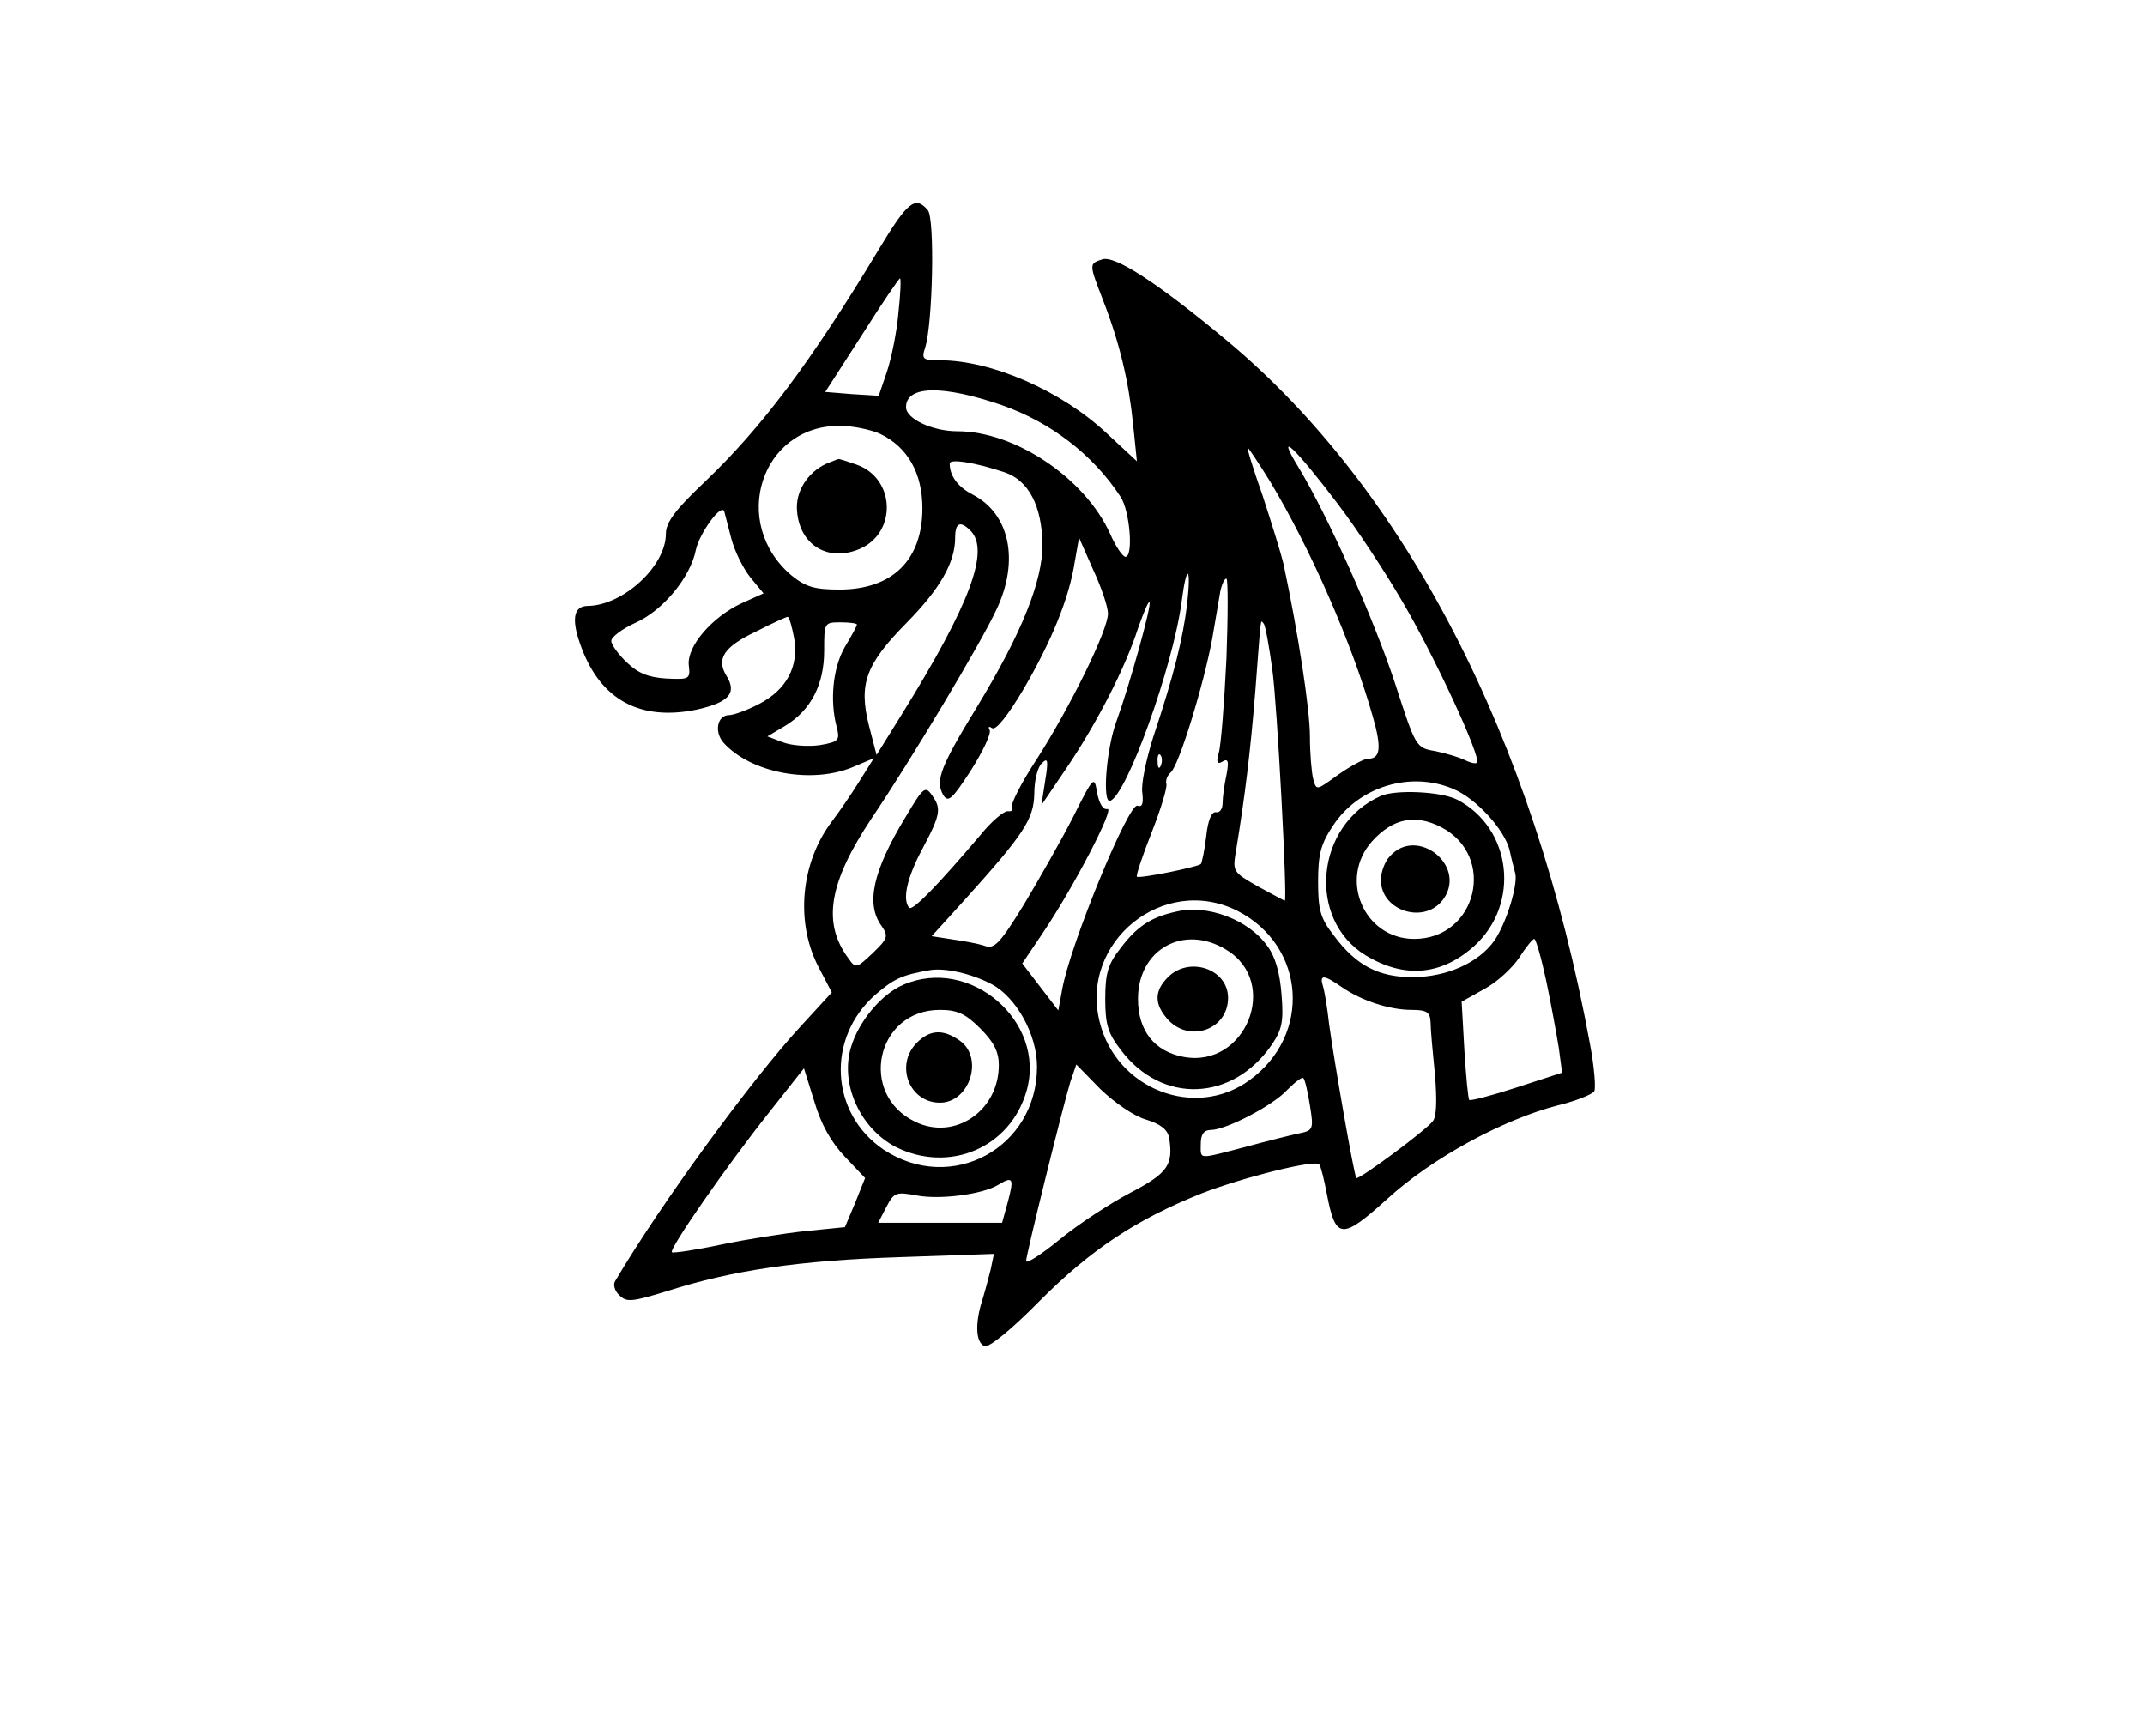 <?xml version="1.0" standalone="no"?>
<!DOCTYPE svg PUBLIC "-//W3C//DTD SVG 20010904//EN"
 "http://www.w3.org/TR/2001/REC-SVG-20010904/DTD/svg10.dtd">
<svg version="1.0" xmlns="http://www.w3.org/2000/svg"
 width="393pt" height="318pt" viewBox="0 0 393 318"
 preserveAspectRatio="xMidYMid meet">

<g transform="translate(0,318) scale(0.1,-0.1)"
fill="#000000" stroke="none">
<path d="M1610 2723 c-124 -206 -215 -327 -319 -426 -54 -51 -71 -74 -71 -95
0 -59 -78 -131 -143 -132 -27 0 -31 -26 -11 -78 36 -95 108 -133 210 -112 59
13 75 30 55 62 -19 31 -5 53 54 81 29 15 56 27 58 27 3 0 8 -18 12 -39 9 -52
-14 -95 -65 -121 -21 -11 -46 -20 -54 -20 -22 0 -28 -31 -10 -51 50 -55 161
-76 237 -44 l38 16 -27 -43 c-15 -24 -37 -56 -50 -73 -58 -77 -67 -187 -23
-269 l23 -44 -56 -61 c-89 -96 -258 -327 -341 -468 -4 -6 -1 -18 8 -26 13 -13
23 -12 88 8 119 38 241 56 425 62 l173 6 -6 -29 c-4 -16 -11 -42 -16 -58 -13
-42 -11 -76 5 -82 8 -3 49 30 102 84 94 94 176 148 296 196 75 29 206 62 215
53 3 -3 9 -28 14 -54 16 -84 27 -85 111 -9 81 74 211 145 312 171 33 8 63 20
67 26 3 6 0 45 -8 87 -103 561 -338 1015 -665 1288 -127 106 -205 156 -228
149 -25 -8 -25 -8 1 -75 31 -80 47 -149 55 -227 l7 -68 -55 51 c-83 78 -211
134 -306 134 -31 0 -34 2 -27 23 14 44 18 236 5 252 -23 27 -37 16 -90 -72z
m36 -117 c-3 -35 -13 -83 -21 -107 l-15 -44 -49 3 -49 4 67 104 c36 57 68 104
70 104 2 0 1 -29 -3 -64z m189 -168 c89 -31 167 -90 218 -168 17 -25 24 -110
9 -110 -5 0 -18 19 -28 42 -46 102 -174 188 -280 188 -46 0 -94 23 -94 44 0
40 67 41 175 4z m-222 -53 c50 -24 77 -72 77 -136 0 -95 -55 -149 -152 -149
-46 0 -62 5 -88 26 -113 96 -56 274 88 274 24 0 58 -7 75 -15z m838 -128 c33
-43 85 -122 116 -175 59 -99 148 -291 139 -299 -2 -3 -13 0 -23 5 -10 5 -34
12 -53 16 -36 6 -36 7 -74 124 -40 121 -123 307 -177 396 -44 72 -6 36 72 -67z
m-124 41 c74 -123 150 -296 188 -430 17 -59 14 -78 -9 -78 -7 0 -31 -13 -54
-29 -40 -29 -40 -30 -46 -8 -3 12 -6 47 -6 78 0 50 -22 192 -48 314 -5 22 -23
79 -39 128 -17 48 -29 87 -27 87 1 0 20 -28 41 -62z m-487 17 c45 -15 69 -62
70 -133 0 -67 -38 -162 -120 -297 -66 -108 -77 -135 -62 -161 9 -15 16 -9 51
45 22 35 38 68 34 74 -3 6 -1 7 5 3 7 -4 29 24 57 71 52 89 84 168 94 233 l8
45 26 -59 c15 -32 27 -68 27 -80 0 -30 -68 -169 -130 -266 -29 -44 -49 -84
-46 -89 3 -5 0 -8 -8 -7 -7 0 -30 -19 -50 -44 -79 -93 -124 -139 -130 -133
-13 14 -5 54 24 108 34 64 35 74 17 99 -12 17 -16 13 -48 -41 -60 -99 -73
-159 -44 -199 13 -19 12 -23 -16 -50 -30 -28 -31 -29 -45 -9 -48 65 -35 139
43 256 71 105 201 322 229 383 42 89 24 175 -44 210 -27 14 -42 34 -42 57 0 9
46 2 100 -16z m-500 -122 c6 -23 22 -55 35 -71 l24 -29 -40 -18 c-54 -25 -101
-79 -97 -114 3 -25 1 -26 -41 -24 -32 2 -51 9 -72 29 -16 15 -29 33 -29 40 0
7 20 22 44 33 50 22 101 83 111 134 7 31 47 86 52 70 1 -4 7 -27 13 -50z m438
15 c36 -36 0 -134 -126 -337 l-46 -74 -14 54 c-19 76 -6 112 69 188 62 63 89
111 89 156 0 27 9 32 28 13z m397 -135 c-8 -64 -24 -129 -62 -243 -13 -41 -23
-88 -20 -103 2 -19 0 -26 -9 -23 -16 6 -124 -256 -138 -337 l-7 -38 -33 43
-33 43 37 55 c58 86 133 231 119 228 -8 -2 -15 10 -19 30 -5 31 -6 31 -44 -45
-22 -43 -63 -115 -90 -160 -43 -70 -54 -82 -71 -76 -11 4 -38 9 -59 12 l-39 6
59 65 c110 122 128 149 129 196 0 24 6 49 14 56 11 11 12 5 6 -32 l-7 -45 46
68 c55 81 108 184 131 256 10 28 19 50 21 48 5 -4 -38 -157 -60 -217 -19 -50
-27 -152 -12 -147 30 10 115 245 131 365 9 71 18 66 10 -5z m72 -100 c-4 -82
-10 -159 -14 -172 -5 -18 -3 -22 7 -16 10 6 12 1 7 -25 -4 -18 -7 -41 -7 -51
0 -11 -5 -18 -12 -17 -8 2 -15 -15 -18 -44 -3 -26 -8 -49 -10 -51 -9 -6 -113
-27 -117 -23 -2 2 10 38 27 81 17 43 29 83 27 89 -2 6 2 16 8 21 15 13 60 159
76 245 6 36 13 75 15 88 3 12 7 22 11 22 3 0 3 -66 0 -147z m-677 63 c0 -3
-10 -21 -22 -41 -22 -38 -28 -98 -15 -147 6 -24 4 -27 -31 -33 -21 -3 -51 -1
-67 5 l-29 11 32 19 c48 29 72 76 72 138 0 51 0 52 30 52 17 0 30 -2 30 -4z
m761 -82 c9 -62 28 -424 23 -424 -1 0 -23 12 -49 26 -47 27 -47 27 -40 68 16
98 26 179 35 291 11 143 9 129 15 123 3 -2 10 -40 16 -84z m-204 -176 c-3 -8
-6 -5 -6 6 -1 11 2 17 5 13 3 -3 4 -12 1 -19z m535 -43 c42 -17 95 -75 104
-113 3 -15 8 -33 10 -41 6 -20 -16 -92 -38 -124 -29 -41 -88 -67 -150 -67 -62
0 -103 21 -144 76 -25 32 -29 47 -29 99 0 50 5 69 27 102 47 72 142 101 220
68z m-394 -224 c124 -64 136 -227 21 -310 -99 -72 -243 -17 -274 106 -38 148
118 273 253 204z m565 -128 c9 -43 19 -98 23 -123 l6 -45 -83 -27 c-46 -15
-85 -25 -87 -23 -2 1 -6 43 -9 91 l-5 89 41 23 c23 12 51 38 64 57 12 19 25
35 28 35 3 0 13 -35 22 -77z m-1016 -6 c45 -24 83 -92 83 -151 0 -149 -157
-234 -281 -152 -98 66 -106 204 -15 284 34 29 48 36 101 45 27 4 74 -6 112
-26z m641 -5 c36 -25 88 -42 128 -42 28 0 34 -4 35 -22 0 -13 4 -56 8 -96 4
-48 3 -78 -4 -86 -14 -18 -136 -108 -140 -104 -4 4 -41 216 -50 283 -3 28 -8
58 -11 68 -7 22 1 22 34 -1z m-358 -243 c26 -8 39 -18 42 -33 8 -50 -2 -65
-71 -101 -38 -20 -96 -58 -130 -86 -33 -27 -61 -45 -61 -39 0 11 67 282 81
328 l11 32 44 -45 c26 -25 62 -50 84 -56z m-552 -68 l37 -39 -18 -45 -19 -45
-70 -7 c-39 -4 -109 -15 -157 -25 -47 -10 -88 -16 -90 -14 -6 5 100 158 178
256 l64 81 19 -61 c12 -41 31 -75 56 -101z m852 94 c7 -43 6 -46 -19 -51 -14
-3 -59 -14 -99 -25 -89 -23 -82 -24 -82 6 0 17 6 25 18 25 28 0 115 45 141 74
14 14 27 24 29 21 3 -3 8 -25 12 -50z m-553 -175 l-11 -40 -113 0 -114 0 15
29 c14 27 18 28 56 21 42 -8 119 2 148 19 28 17 30 13 19 -29z"/>
<path d="M1520 2333 c-35 -13 -60 -47 -60 -82 1 -66 54 -102 114 -77 70 29 67
130 -5 155 -18 6 -32 11 -33 10 -1 0 -8 -3 -16 -6z"/>
<path d="M2530 1722 c-120 -53 -136 -226 -28 -292 71 -43 139 -37 199 17 85
77 69 216 -31 268 -29 15 -112 19 -140 7z m110 -57 c103 -53 66 -205 -49 -205
-92 0 -139 110 -77 179 38 42 79 50 126 26z"/>
<path d="M2547 1612 c-10 -10 -17 -30 -17 -44 0 -58 83 -83 116 -33 40 61 -50
131 -99 77z"/>
<path d="M2155 1510 c-46 -10 -72 -27 -102 -67 -23 -29 -28 -46 -28 -93 0 -47
5 -63 29 -94 75 -99 204 -94 276 10 19 28 22 43 18 92 -3 39 -11 69 -26 89
-34 48 -110 77 -167 63z m92 -70 c99 -60 35 -218 -79 -196 -53 10 -83 48 -83
106 0 91 84 138 162 90z"/>
<path d="M2140 1390 c-26 -26 -25 -50 0 -78 40 -43 110 -18 110 40 0 53 -71
77 -110 38z"/>
<path d="M1655 1376 c-40 -17 -82 -67 -96 -115 -20 -67 17 -148 82 -182 98
-49 210 -2 240 103 36 127 -104 247 -226 194z m141 -80 c25 -25 34 -43 34 -67
0 -84 -81 -139 -153 -104 -105 50 -72 205 45 205 32 0 47 -7 74 -34z"/>
<path d="M1680 1270 c-41 -41 -14 -110 42 -110 55 0 81 83 36 114 -30 21 -54
20 -78 -4z"/>
</g>
</svg>
